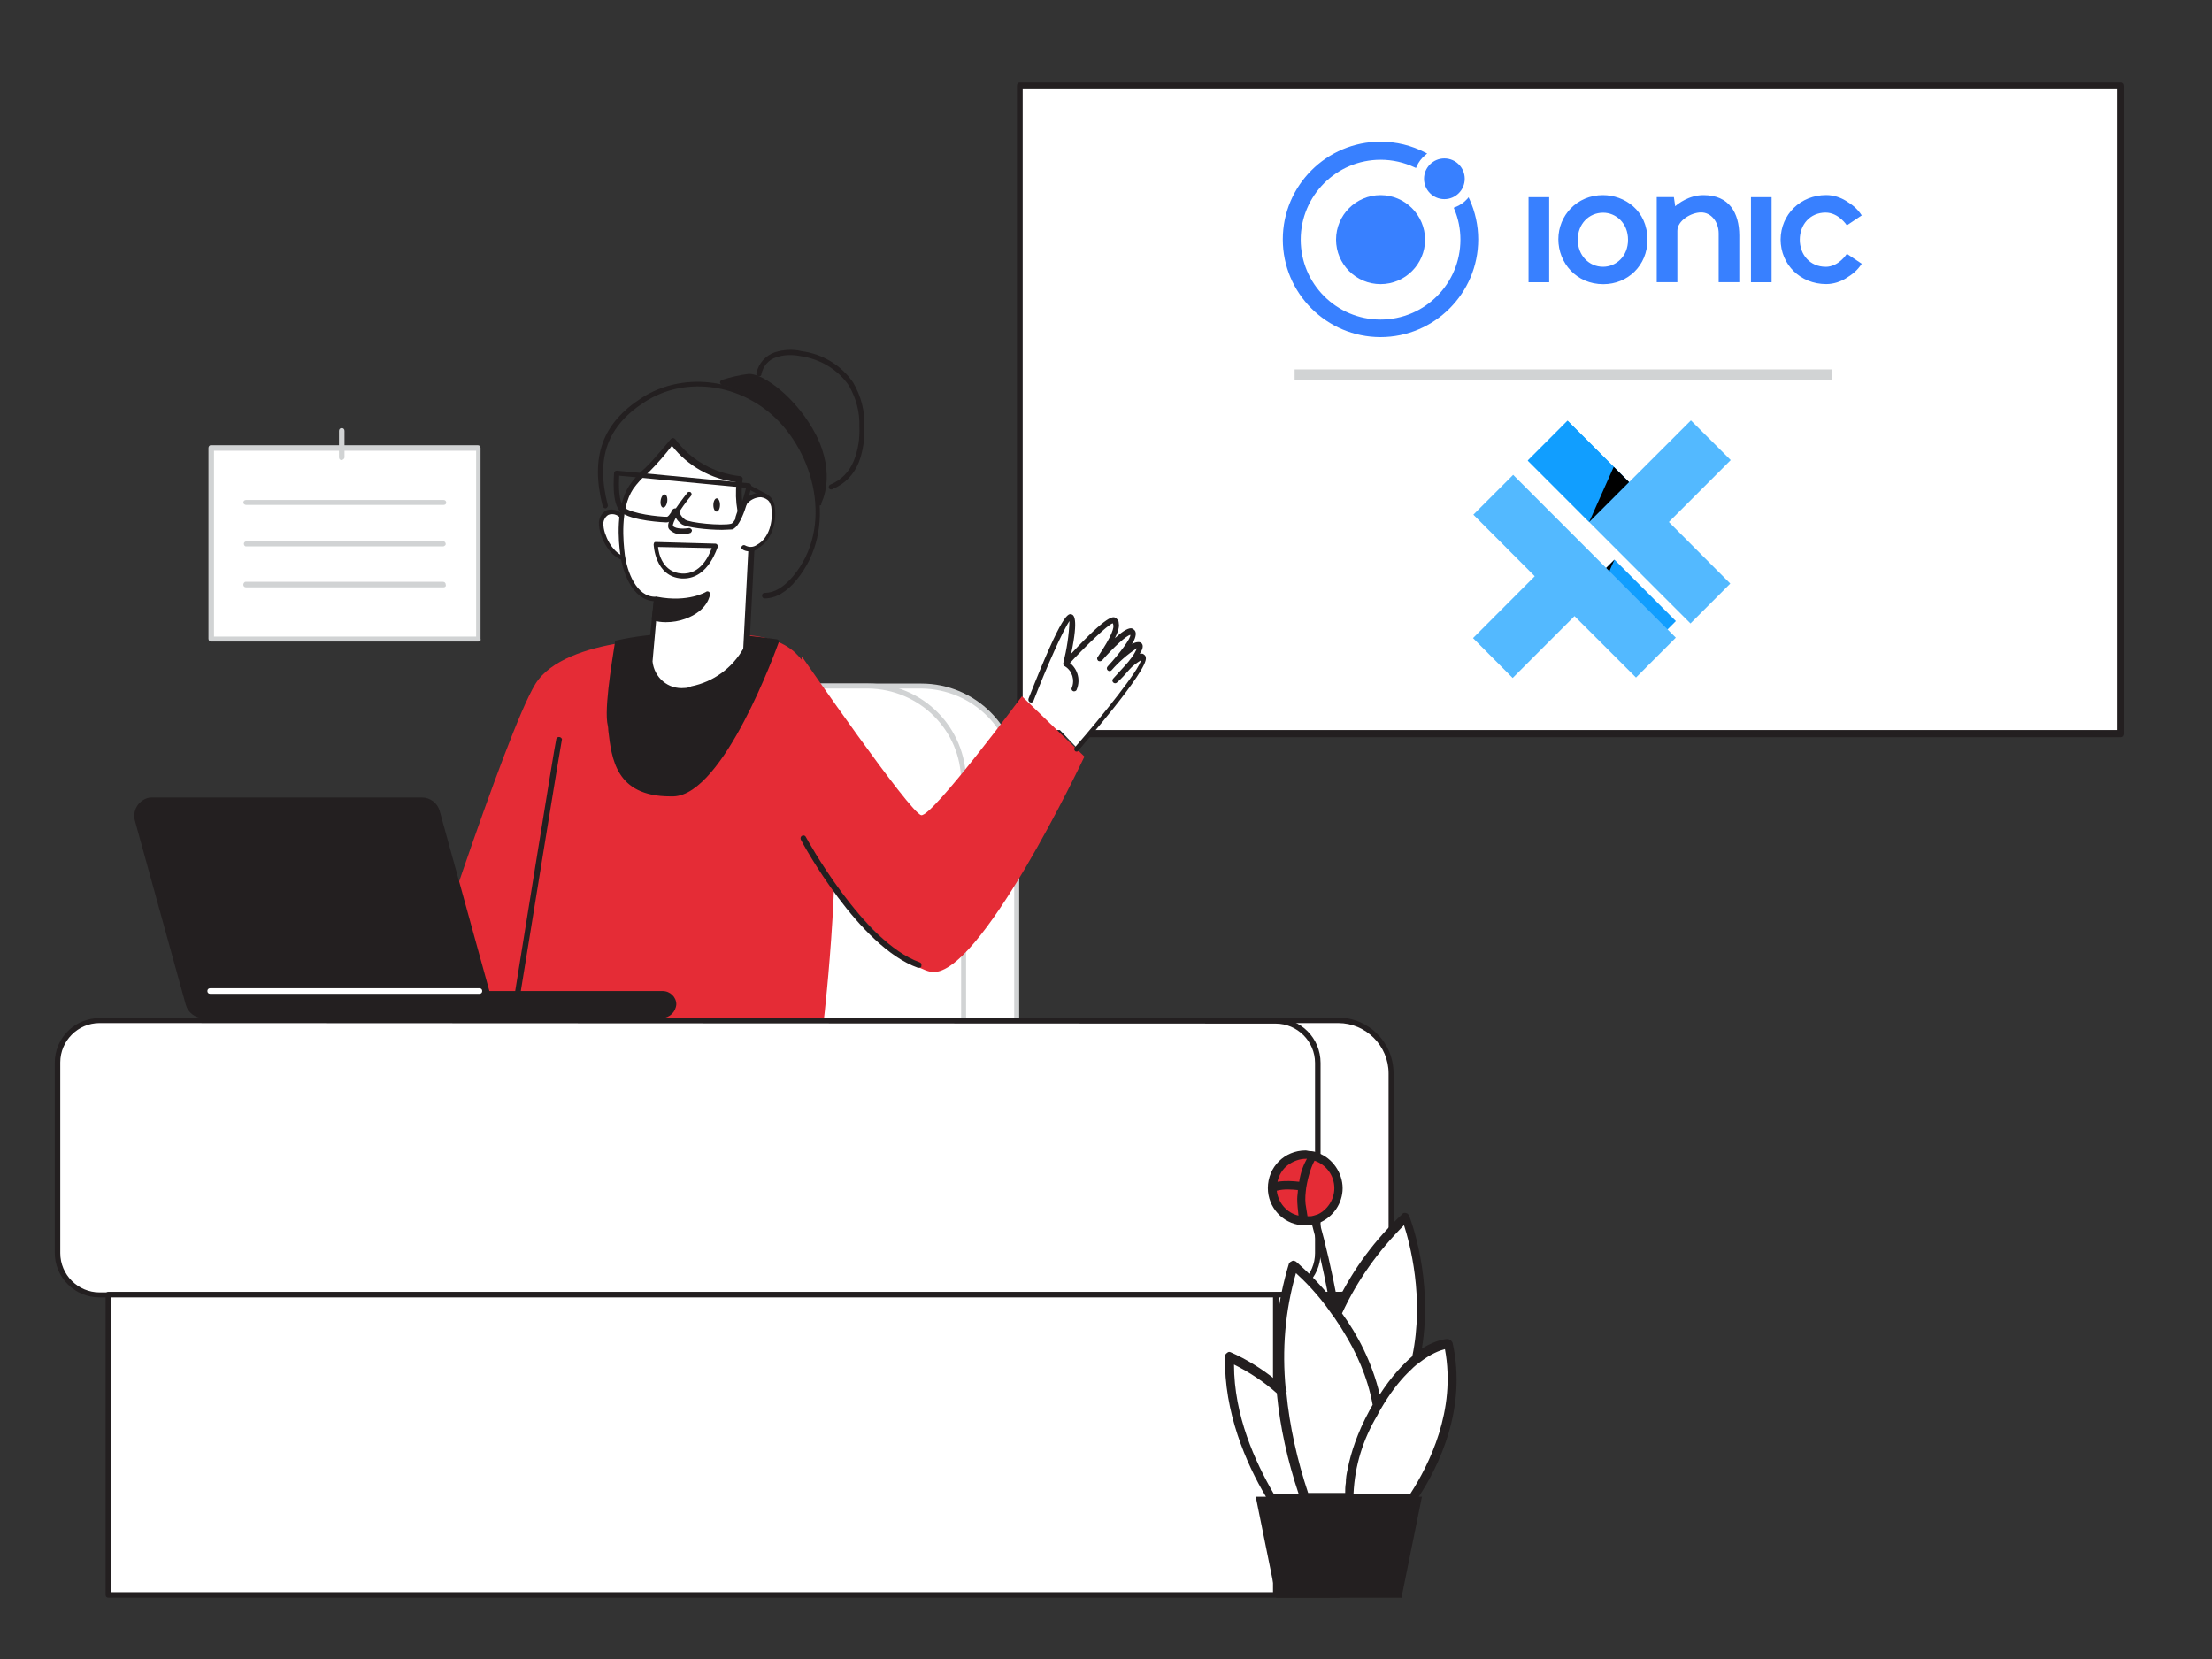 <?xml version="1.0" encoding="UTF-8"?><svg id="Calque_1" xmlns="http://www.w3.org/2000/svg" viewBox="0 0 400 300"><rect x="0" y="0" width="400" height="300" fill="#333333" stroke="none"/><defs><style>.cls-1{stroke:#d1d3d4;stroke-width:2px;}.cls-1,.cls-2{fill:none;stroke-miterlimit:10;}.cls-3,.cls-4,.cls-5,.cls-6,.cls-7,.cls-8,.cls-9,.cls-10{stroke-width:0px;}.cls-4{fill:#53b9ff;}.cls-5{fill:#3880ff;}.cls-6{fill:#231f20;}.cls-7{fill:#119eff;}.cls-8{fill:#d1d3d4;}.cls-9{fill:#fff;}.cls-10{fill:#e52c36;}.cls-2{stroke:#231f20;stroke-width:.5px;}</style></defs><rect class="cls-9" x="184.9" y="16.11" width="198.6" height="116.6"/><path class="cls-6" d="M383.5,133.31h-199.1c-.3,0-.5-.3-.5-.6V15.51c0-.4.2-.6.5-.6h199.1c.3,0,.5.3.5.6v117.2c0,.3-.2.6-.5.6ZM184.9,132.01h198V16.11h-198v115.9Z"/><g id="_017"><path class="cls-9" d="M132.2,124.11h34.4c9.5,0,17.2,7.7,17.2,17.2v65.9h-68.8v-65.9c0-9.5,7.7-17.2,17.2-17.2Z"/><path class="cls-8" d="M183.8,207.71h-68.8c-.3,0-.5-.2-.5-.5v-65.9c0-9.8,7.9-17.7,17.7-17.7h34.4c9.8,0,17.7,7.9,17.7,17.7v65.9c0,.3-.2.5-.5.5ZM115.5,206.81h67.9v-65.5c0-9.3-7.5-16.7-16.8-16.8h-34.4c-9.3,0-16.7,7.5-16.8,16.8v65.5h.1Z"/><path class="cls-9" d="M122.7,124.11h34.4c9.5,0,17.2,7.7,17.2,17.2h0v65.9h-68.9v-65.9c.1-9.5,7.8-17.2,17.3-17.2Z"/><path class="cls-8" d="M174.3,207.71h-68.9c-.3,0-.5-.2-.5-.5v-65.9c0-9.8,7.9-17.7,17.7-17.7h34.4c9.8,0,17.7,7.9,17.7,17.7v65.9c0,.3-.1.5-.4.5ZM106,206.81h67.8v-65.5c0-9.2-7.5-16.7-16.8-16.8h-34.4c-9.3,0-16.7,7.5-16.8,16.8l.2,65.5Z"/><path class="cls-6" d="M138.3,108.21c-.3,0-.5-.2-.5-.5s.2-.5.5-.5h0c1.7,0,3.4-1,5.1-3,7.4-8.8,3.9-22.4-3.8-29.2-6.6-5.8-16-6.8-22.9-2.4s-9,10.2-6.8,18.7c.1.2-.1.5-.3.6-.2.1-.5-.1-.6-.3-2.3-9-.1-15.1,7.1-19.7s17.1-3.6,24,2.5c8,7.1,11.6,21.3,3.9,30.5-1.7,2.1-3.7,3.3-5.7,3.3h0Z"/><path class="cls-10" d="M123.6,115.41s-21.4-.5-26.8,8.3-22,60.4-22,60.4l74.2.1s3.8-32.7.9-46.2c-3.2-15.7-.8-26.1-26.3-22.6Z"/><path class="cls-6" d="M111.8,116.21s-1.9,10.5-1.4,14.3c.7,5.2.4,13.4,11.7,13,8.9-.3,18.6-27.5,18.6-27.5,0,0-16.3-2.6-28.9.2Z"/><path class="cls-6" d="M121.2,144.01c-9.9,0-10.6-6.9-11.2-11.9,0-.5-.1-1-.2-1.5-.5-3.8,1.4-14,1.4-14.5,0-.2.2-.3.3-.3,12.6-2.9,28.8-.2,29-.2.1,0,.2.1.3.2s.1.3,0,.4c-.4,1.1-9.9,27.5-19,27.8h-.6ZM112.2,116.61c-.3,1.7-1.8,10.6-1.4,13.9.1.5.1,1,.2,1.5.5,5.1,1.2,11.4,11,11.1,7.8-.3,16.6-23,18-26.7-2.9-.4-16.8-2.2-27.8.2Z"/><path class="cls-9" d="M113.7,95.81c-.3-.9-.7-1.7-1.3-2.5-.6-.7-1.7-1-2.6-.6-.6.4-1,1-1.1,1.7,0,.7.1,1.4.4,2.1.4,1.3,1.1,2.4,2,3.3s2.2,1.4,3.6,1.4"/><path class="cls-6" d="M114.4,101.71c-1.3,0-2.6-.6-3.6-1.5-1-1-1.7-2.2-2.1-3.5-.3-.7-.4-1.5-.4-2.3.1-.9.5-1.6,1.3-2.1,1-.4,2.2-.1,3,.7.7.8,1.1,1.6,1.4,2.6.1.2,0,.4-.2.5s-.4,0-.5-.2c-.2-.9-.7-1.6-1.2-2.3-.5-.6-1.4-.8-2.1-.5-.5.3-.8.8-.9,1.4,0,.7.1,1.3.3,1.9.4,1.2,1,2.3,1.9,3.2.9.9,2,1.3,3.3,1.3.2,0,.4.1.4.4h0c0,.2-.1.4-.4.4h-.2Z"/><path class="cls-9" d="M118.7,108.31l-1.1,11.2s.5,6.3,7.5,5.1c4.2-.8,7.8-3.4,9.8-7.2l1.1-19.4c0-.8-3-4.2-2.2-11.3-4.8-.5-9.2-3-12.1-6.9,0,0-3.2,4-4.6,5.2-1.1.9-2.1,2-2.9,3.1-2.1,3.2-2.1,8.6-1.6,12.3.4,3.1,2.2,8,6.1,7.9Z"/><path class="cls-6" d="M123.3,125.21c-1.4,0-2.7-.4-3.8-1.2-1.4-1.1-2.2-2.7-2.4-4.5l1.1-10.8c-3.9-.3-5.6-5.3-6-8.3-.4-2.5-.9-8.8,1.6-12.6.8-1.2,1.8-2.3,2.9-3.2,1.3-1.2,4.5-5.1,4.6-5.2s.2-.2.4-.2c.1,0,.3.1.4.2,2.8,3.8,7.1,6.2,11.8,6.7.1,0,.2.1.3.2s.1.2.1.3c-.5,3.4.1,6.9,1.7,10,.2.4.4.8.5,1.3,0,.1-1,19.4-1,19.4v.2c-2.1,3.9-5.8,6.6-10.1,7.4-.8.3-1.4.3-2.1.3ZM118,119.61c.3,2.9,2.8,5.1,5.8,4.8.4,0,.8-.1,1.2-.3,4-.8,7.4-3.3,9.4-6.8l1-19.3c-.1-.3-.2-.6-.4-.8-1.6-3.1-2.2-6.6-1.8-10-4.6-.6-8.8-2.9-11.7-6.6-1.3,1.7-2.7,3.3-4.2,4.8-1.1.9-2,1.9-2.8,3-2.4,3.6-1.8,9.6-1.5,12,.4,2.8,2,7.6,5.6,7.5.1,0,.3,0,.3.2.1.1.1.2.1.3l-1,11.2h0Z"/><path class="cls-6" d="M118.2,111.71c1.8.5,3.8.4,5.5-.3,4-1.4,4.2-4.1,4.2-4.1,0,0-3.4,2.1-9.3,1l-.4,3.4Z"/><path class="cls-6" d="M120.4,112.51c-.8,0-1.5-.1-2.2-.3-.1,0-.2,0-.2-.1-.1-.1-.2-.3-.1-.5l.4-3.3c0-.1.1-.2.2-.3.1-.1.2-.1.3-.1,5.7,1.1,8.9-.9,8.9-.9.1-.1.3-.1.5,0,.1.1.2.2.2.4,0,.1-.3,3-4.5,4.5-1.1.4-2.3.6-3.5.6ZM118.7,111.41c1.6.4,3.3.2,4.9-.4,1.6-.4,2.9-1.5,3.6-2.9-2.6,1-5.4,1.2-8.2.7l-.3,2.6Z"/><path class="cls-9" d="M124.7,89.51s-4.1,5-3.3,6,3.2.6,3.2.6"/><path class="cls-6" d="M123.5,96.61c-.9.1-1.8-.2-2.5-.9-.9-1.1,1.7-4.6,3.3-6.6.1-.2.4-.2.6-.1h0c.2.2.2.4.1.6h0c-2,2.4-3.5,5-3.3,5.5.5.6,2.2.5,2.8.4.2-.1.5.1.6.3.1.2-.1.5-.3.6h-.1c-.4.2-.8.2-1.2.2Z"/><ellipse class="cls-6" cx="120.06" cy="90.59" rx="1.2" ry=".6" transform="translate(14.35 197.58) rotate(-82.38)"/><ellipse class="cls-6" cx="129.6" cy="91.31" rx="1.2" ry=".6" transform="translate(36.78 219.84) rotate(-89.33)"/><path class="cls-9" d="M133.5,93.71c.2-1,.7-1.9,1.2-2.7.7-.9,1.8-1.5,2.9-1.5.7,0,1.4.4,1.8.9.2.4.4.9.4,1.3.4,2.5-.5,5.7-2.8,7-.8.5-1.8.5-2.6,0"/><path class="cls-6" d="M135.6,99.71c-.5,0-1-.1-1.4-.4-.2-.2-.2-.4,0-.6.1-.1.3-.2.5-.1.7.4,1.5.4,2.2-.1,2.2-1.2,2.9-4.2,2.6-6.6,0-.4-.2-.8-.4-1.2-.4-.5-.9-.7-1.5-.8-1,0-2,.5-2.6,1.3-.5.8-.9,1.6-1.2,2.5-.1.2-.3.3-.5.3-.2-.1-.3-.3-.3-.5.3-1,.7-2,1.3-2.8.8-1,2-1.6,3.2-1.6.8,0,1.6.4,2.1,1.1.3.5.5,1,.5,1.5.4,2.6-.5,6-3,7.4-.3.4-.9.6-1.5.6Z"/><path class="cls-9" d="M118.6,98.41l10.8.3s-1.4,5.7-6,5.4-4.8-5.7-4.8-5.7Z"/><path class="cls-6" d="M123.6,104.61h-.3c-4.9-.3-5.1-6.1-5.1-6.2s.1-.2.1-.3c.1-.1.2-.1.3-.1l10.8.3c.1,0,.3.1.3.2.1.1.1.2.1.4-.1,0-1.6,5.7-6.2,5.7ZM119,98.91c.1,1.3.9,4.6,4.3,4.8s4.9-3.2,5.4-4.6l-9.7-.2Z"/><path class="cls-6" d="M27.6,144.61h48.7c1.3,0,2.4.9,2.8,2.1l9,32.9h31.6c1.1,0,2,.9,2,2s-.9,2-2,2H36.7c-1.3,0-2.4-.9-2.8-2.1l-9.1-33.3c-.4-1.5.5-3.1,2-3.5.3-.1.5-.1.8-.1Z"/><path class="cls-6" d="M119.8,184.11H36.8c-1.5,0-2.8-1-3.2-2.4l-9.2-33.3c-.5-1.8.6-3.6,2.3-4.1.3-.1.6-.1.9-.1h48.7c1.5,0,2.8,1,3.2,2.4l9,32.6h31.3c1.4,0,2.5,1.1,2.5,2.4-.1,1.4-1.2,2.4-2.5,2.5h0ZM27.6,145.11c-1.3,0-2.4,1.1-2.4,2.5,0,.2,0,.4.1.6l9.1,33.3c.3,1.1,1.2,1.8,2.3,1.8h83c.9,0,1.6-.7,1.6-1.6s-.7-1.6-1.6-1.6h-31.6c-.2,0-.4-.1-.4-.3l-9-32.9c-.3-1.1-1.3-1.8-2.4-1.8H27.6Z"/><path class="cls-9" d="M86.7,179.71h-48.7c-.3,0-.5-.2-.5-.5s.2-.5.5-.5h48.7c.3,0,.5.2.5.5s-.2.5-.5.5h0Z"/><path class="cls-6" d="M93.6,180.21h0c-.4,0-.6-.3-.5-.6.3-1.8,7.2-44.9,7.5-46,.1-.3.4-.4.7-.3.2.1.4.3.3.5-.2.9-5,30.4-7.5,45.9,0,.3-.2.5-.5.5Z"/><path class="cls-10" d="M145,118.71s19.6,28.4,21.6,28.7,18.2-21.5,18.2-21.5l11.3,10.9s-19.3,40.9-27.9,38.9-26.3-27-26.3-27l3.1-30Z"/><path class="cls-6" d="M148.2,91.01s2.7-4.9-.9-11.9-9.7-11-11.9-10.9c-1.6.2-3.2.5-4.7,1,0,0,14.5,2.6,17.5,21.8Z"/><path class="cls-6" d="M148.2,91.41h0c-.3,0-.4-.2-.4-.4-1.5-9.8-6.1-15.1-9.7-17.8-2.2-1.7-4.7-3-7.5-3.6-.2,0-.3-.2-.4-.4,0-.2.1-.4.3-.5,1.6-.5,3.2-.9,4.9-1.1h.1c2.6,0,8.6,4.3,12.1,11.1,3.6,7.2,1,12.1.9,12.3.1.3-.1.4-.3.4ZM132.3,69.21c3.7,1.2,13.2,5.8,16.1,20.1.8-3.4.3-7-1.4-10-3.4-6.8-9.4-10.8-11.4-10.7-1.2.1-2.2.3-3.3.6Z"/><path class="cls-6" d="M150.3,88.51c-.2,0-.4-.1-.4-.3-.1-.2,0-.5.3-.6,1.9-.8,3.4-2.3,4.2-4.3s1.1-4.1,1-6.2c.1-2.6-.6-5.1-1.9-7.4-2-2.9-5.2-4.8-8.7-5.3-1.5-.3-3-.3-4.4.2-1.4.4-2.4,1.6-2.7,3,0,.3-.2.5-.5.4-.3,0-.5-.2-.4-.5v-.1c.4-1.7,1.6-3.1,3.3-3.7,1.6-.5,3.3-.6,4.9-.2,3.8.5,7.2,2.6,9.3,5.7,1.4,2.4,2.1,5.1,2,7.8.1,2.2-.2,4.5-1,6.6-.9,2.2-2.5,3.9-4.7,4.8-.1.1-.2.1-.3.1Z"/><path class="cls-6" d="M166.2,175.01h-.2c-10.7-3.8-20.8-22.4-21.2-23.2-.1-.3,0-.6.3-.7.2-.1.5,0,.6.2s10.4,19.1,20.6,22.7c.3.1.4.4.3.6h0c.1.2-.1.4-.4.4Z"/><path class="cls-9" d="M223.9,184.51h18.2c5.3,0,9.6,4.3,9.6,9.6v30.4c0,5.3-4.3,9.6-9.6,9.6h-18.2c-5.3,0-9.6-4.3-9.6-9.6v-30.4c0-5.3,4.3-9.6,9.6-9.6Z"/><path class="cls-6" d="M242,234.61h-18.2c-5.6,0-10.1-4.5-10.1-10.1v-30.4c0-5.6,4.5-10.1,10.1-10.1h18.1c5.6,0,10.1,4.5,10.1,10.1v30.4c.1,5.6-4.4,10.1-10,10.1ZM223.9,185.01c-5,0-9.1,4.1-9.1,9.1v30.4c0,5,4.1,9.1,9.1,9.1h18.1c5,0,9.1-4.1,9.1-9.1v-30.4c0-5-4.1-9.1-9.1-9.1h-18.1Z"/><path class="cls-9" d="M230.7,234.11H18c-4.2,0-7.6-3.4-7.6-7.6v-34.4c0-4.2,3.4-7.6,7.6-7.6h212.7c4.2,0,7.6,3.4,7.6,7.6v34.4c0,4.2-3.4,7.6-7.6,7.6Z"/><path class="cls-6" d="M230.7,234.61H18c-4.5,0-8.1-3.6-8.1-8.1v-34.3c0-4.5,3.6-8.1,8.1-8.1h212.7c4.5,0,8.1,3.6,8.1,8.1v34.4c0,4.4-3.7,8-8.1,8ZM18,185.01c-3.9,0-7.1,3.2-7.1,7.1v34.5c0,3.9,3.2,7.1,7.1,7.1h212.7c3.9,0,7.1-3.2,7.1-7.1v-34.4c0-3.9-3.2-7.1-7.1-7.1l-212.7-.1Z"/><rect class="cls-9" x="19.6" y="234.11" width="222.5" height="54.3"/><path class="cls-6" d="M242,288.91H19.6c-.3,0-.5-.2-.5-.5h0v-54.3c0-.3.2-.5.5-.5h222.5c.3,0,.5.2.5.5h0v54.3c0,.2-.3.5-.6.5h0ZM20.1,287.91h221.4v-53.3H20.1v53.3Z"/><path class="cls-6" d="M230.7,288.51c-.3,0-.5-.2-.5-.5h0v-53.9c.1-.3.4-.4.6-.4s.3.2.4.4v53.9c0,.3-.3.5-.5.5Z"/><path class="cls-9" d="M186.5,126.61s6.1-15.3,7.1-14.9-.8,8.3-.8,8.3c0,0,7.6-8.3,8.6-7.8s.4,2.6-2.5,6.8c0,0,5-5.8,5.9-4.6s-4.2,6.4-4.2,6.4c0,0,4.8-5,5.5-4s-4.5,6.2-4.5,6.2c0,0,4.8-5.7,5.2-3.9s-9.3,13.1-12,16.2"/><path class="cls-6" d="M194.7,135.91c-.1,0-.2,0-.3-.1-.2-.2-.2-.5,0-.7,4.9-5.6,11.7-14.1,11.9-15.7-.8.5-1.5,1-2.1,1.7-.7.8-1.4,1.6-2.2,2.3-.2.2-.5.2-.7,0s-.2-.5,0-.7c.6-.7,1.4-1.5,2.1-2.3.9-1,1.7-2,2.2-3.2-1.7,1.1-3.3,2.5-4.6,4h0c-.2.2-.5.2-.7,0s-.2-.5,0-.7h0c2.3-2.5,4.2-5.1,4.1-5.7-.7.1-3,2.2-5.1,4.6-.2.2-.5.2-.7.1-.2-.2-.3-.5-.1-.7,2.7-4,3-5.4,2.8-5.9q0-.1-.1-.2c-.9.3-4.9,4.1-8.1,7.6-.2.2-.4.2-.6.1-.2-.1-.3-.3-.2-.6.6-2.4,1-4.9,1.1-7.5-1.1,1.5-4.1,8.2-6.5,14.4-.1.3-.4.4-.6.3-.3-.1-.4-.4-.3-.7,6.2-15.8,7.2-15.4,7.8-15.2.3.1,1.3.5-.1,7.1,6.7-7.2,7.6-6.7,8-6.5.3.2.6.5.6.9.1.5.1,1.2-.7,2.8,1.1-1,2.2-1.8,2.9-1.8.3,0,.5.2.7.4.4.5.1,1.5-.5,2.5.4-.3.8-.4,1.2-.4.2,0,.5.1.6.3.3.4.1,1.1-.4,1.8h.5c.3.1.6.4.6.7.5,2.3-12,16.5-12.1,16.7-.1.2-.2.3-.4.3Z"/><path class="cls-9" d="M192.9,119.91c1.5,1,2.1,2.9,1.5,4.5"/><path class="cls-6" d="M194.3,125.01h-.2c-.3-.1-.4-.4-.3-.6.6-1.4.1-3.1-1.2-3.9-.2-.1-.3-.5-.2-.7s.4-.3.7-.2c1.7,1.1,2.4,3.2,1.6,5.1,0,.1-.2.3-.4.3Z"/><rect class="cls-9" x="38.2" y="81.01" width="48.3" height="34.5"/><path class="cls-8" d="M86.5,116.01h-48.3c-.3,0-.5-.2-.5-.5h0v-34.5c0-.3.2-.5.4-.5h48.3c.3,0,.5.2.5.5v34.5c.1.3-.1.5-.4.5ZM38.7,115.11h47.4v-33.6h-47.4v33.6Z"/><path class="cls-8" d="M80.2,91.31h-35.7c-.2,0-.5-.2-.5-.4h0c0-.3.2-.5.5-.5h35.7c.3,0,.5.2.5.5,0,.2-.2.4-.5.4h0Z"/><path class="cls-8" d="M80.2,98.81h-35.7c-.3,0-.4-.3-.4-.5s.2-.4.4-.4h35.7c.3,0,.4.3.4.5s-.2.3-.4.4Z"/><path class="cls-8" d="M80.2,106.21h-35.7c-.3,0-.5-.2-.5-.5,0-.2.2-.5.4-.5h35.7c.3,0,.5.2.5.5h0c.1.3-.1.5-.4.5Z"/><path class="cls-8" d="M61.8,83.21c-.3,0-.5-.2-.5-.5v-4.8c0-.3.2-.5.5-.5s.5.2.5.5v4.8c0,.2-.2.4-.5.5h0Z"/></g><g id="g12"><path id="path4" class="cls-5" d="M249.65,35.28c-4.45,0-8.05,3.61-8.05,8.05s3.61,8.05,8.05,8.05,8.05-3.61,8.05-8.05c-.02-4.45-3.63-8.05-8.05-8.05Z"/><g id="g8"><circle id="circle6" class="cls-5" cx="261.19" cy="32.33" r="3.68"/></g><path id="path10" class="cls-5" d="M265.71,36.01l-.14-.34-.24.29c-.6.67-1.37,1.2-2.21,1.51l-.24.1.1.24c.75,1.76,1.11,3.63,1.11,5.53,0,7.96-6.47,14.45-14.45,14.45s-14.43-6.49-14.43-14.45,6.47-14.45,14.45-14.45c2.16,0,4.23.48,6.18,1.39l.22.1.1-.24c.36-.84.91-1.56,1.63-2.14l.29-.24-.34-.17c-2.52-1.3-5.24-1.97-8.1-1.97-9.74,0-17.67,7.93-17.67,17.67s7.93,17.67,17.67,17.67,17.67-7.93,17.67-17.67c0-2.5-.53-4.95-1.59-7.29Z"/></g><g id="g27"><g id="g16"><rect id="rect14" class="cls-5" x="276.41" y="35.65" width="3.73" height="15.39"/></g><g id="g20"><rect id="rect18" class="cls-5" x="316.63" y="35.65" width="3.73" height="15.39"/></g><path id="path22" class="cls-5" d="M308.03,35.28c-2.62,0-4.64,1.59-5.1,2.02h0l-.24-1.66h-3.1v15.39h3.73v-9.3c0-1.83,2.48-3.32,4.3-3.32s3.17,1.73,3.17,3.8v8.82h3.73v-8.46c-.02-4.04-1.78-7.29-6.49-7.29Z"/><path id="path24" class="cls-5" d="M330.12,48.24c-2.81,0-4.66-2.19-4.66-4.9s1.85-4.9,4.66-4.9c2.38,0,3.85,2.31,3.85,2.31l2.69-1.8c-.77-1.2-1.68-1.92-2.91-2.67-.91-.55-2.14-1.01-3.51-1.01-4.66,0-8.22,3.51-8.25,8.05.02,4.54,3.58,8.05,8.25,8.05,1.37,0,2.6-.46,3.51-1.01,1.23-.75,2.14-1.47,2.91-2.67l-2.69-1.8s-1.44,2.36-3.85,2.36Z"/><path id="path3000" class="cls-5" d="M289.85,35.28c-4.69,0-8.05,3.68-8.05,7.98s3.27,8.13,8.13,8.13c4.4,0,7.98-3.37,7.98-8.03,0-5.34-4.18-8.08-8.05-8.08ZM289.9,38.46c2.31,0,4.5,1.88,4.5,4.9s-2.19,4.88-4.52,4.88c-2.55,0-4.57-2.07-4.57-4.9s2-4.88,4.59-4.88Z"/></g><path class="cls-7" d="M291.95,101.2l-7.22,7.21,11.12,11.11,7.2-7.21-11.1-11.11Z"/><path class="cls-3" d="M291.95,101.2l-7.22,7.21,2.78,2.76,4.44-9.97Z"/><path class="cls-4" d="M273.63,85.86l-7.2,7.21,11.1,11.13-11.16,11.19,7.17,7.21,11.18-11.19,11.12,11.11,7.2-7.21-29.42-29.45Z"/><path class="cls-4" d="M301.79,94.39l11.18-11.19-7.2-7.18-11.18,11.17-11.12-11.11-7.2,7.21,29.42,29.45,7.2-7.21-11.1-11.13Z"/><path class="cls-7" d="M287.37,94.39l7.22-7.21-11.12-11.11-7.2,7.21,11.1,11.11Z"/><path class="cls-3" d="M287.37,94.39l7.22-7.21-2.78-2.76-4.44,9.97Z"/><line class="cls-1" x1="234.11" y1="67.8" x2="331.34" y2="67.8"/><path class="cls-6" d="M130.45,95.81c-2.53,0-6.24-.42-7.17-1.01-.59-.42-1.01-.93-1.27-1.6h0c-.25.51-.76,1.27-1.52,1.27h0c-.08,0-6.5-.25-8.27-1.94-1.69-1.52-1.18-6.41-1.18-7,0-.25.25-.42.51-.42l23.88,2.28c.25,0,.42.25.42.51v.08c-.34,1.69-1.69,7.26-3.46,7.76-.59,0-1.27.08-1.94.08ZM122.09,91.93c.08,0,.25,0,.34.08.25.17.42.42.51.76.17.51.51.84.93,1.18.76.59,6.67,1.18,8.35.76.76-.17,1.94-3.46,2.7-6.5l-22.95-2.19c-.08,1.6-.17,4.73.93,5.74,1.35,1.18,6.33,1.69,7.68,1.69.25,0,.51-.42.76-.76.08-.34.34-.76.76-.76h0Z"/><path class="cls-2" d="M138.43,89.8s-.05,0-.08-.02l-3.1-1.66c-.08-.02-.1-.12-.05-.17h0c.03-.07.13-.1.18-.05h0l3.1,1.66c.08.02.1.12.05.2,0,.02-.05.05-.1.05h0Z"/><g id="fondamental"><circle class="cls-10" cx="236.09" cy="214.74" r="6.01"/><path class="cls-9" d="M261.86,242.93s-2.43,0-5.89,2.77c3-13.52-1.85-25.54-1.85-25.54-5.2,4.97-9.48,10.86-12.48,17.33-3.93-5.55-7.86-8.67-7.86-8.67-2.31,7.28-3,15.02-2.2,22.65-2.77-2.54-5.89-4.51-9.36-6.12-.23,9.94,3.7,19.07,7.51,25.31h25.77c3.47-5.08,9.01-15.72,6.36-27.73Z"/><path class="cls-6" d="M262.67,242.82c-.12-.35-.46-.58-.81-.69-.12,0-1.96,0-4.74,1.73,2.08-12.71-2.08-23.46-2.31-24.04-.12-.23-.35-.46-.58-.46-.23-.12-.58,0-.69.23-4.85,4.51-8.78,9.82-11.67,15.72-1.04-5.55-2.2-10.52-3.24-14.21,2.43-1.04,4.16-3.47,4.16-6.24s-1.85-5.43-4.39-6.36c-.46-.23-1.04-.35-1.5-.35-.23,0-.58-.12-.81-.12-3.81,0-6.82,3-6.82,6.82,0,3.47,2.66,6.36,6.01,6.7h.81c.35,0,.81,0,1.16-.12.92,3.35,1.96,7.74,2.89,12.6-3-3.58-5.55-5.66-5.78-5.89-.23-.12-.46-.23-.69-.12-.23.12-.46.23-.58.46-2.08,6.82-2.89,13.98-2.43,21.03-2.43-1.96-5.2-3.7-8.09-4.97-.23-.12-.46-.12-.69.12-.23.12-.35.35-.35.69-.23,9.94,3.81,19.3,7.4,25.31h-1.85l3.7,18.26h22.65l3.7-18.26h-.58c3.58-5.43,8.78-15.95,6.12-27.85ZM230.89,215.32c1.27-.35,2.77-.23,3.81-.12,0,.46-.12,1.04-.12,1.62,0,.92.12,1.96.23,3-2.08-.46-3.7-2.31-3.93-4.51ZM234.94,213.7h0c-1.04-.12-2.54-.23-3.93,0,.23-1.16.92-2.31,1.85-3,.92-.69,2.08-1.16,3.35-1.16h.12c-.58,1.04-1.16,2.43-1.39,4.16ZM236.79,219.94h-.35c-.12-.81-.23-1.5-.35-2.2h0c-.12-1.04,0-2.08.12-3,.35-2.08.92-3.81,1.5-4.85,2.08.69,3.58,2.66,3.58,4.97,0,2.08-1.27,3.93-3,4.74-.46.12-.92.35-1.5.35ZM253.89,221.56c1.04,3.24,3.7,13.06,1.5,23.69-1.73,1.5-3.81,3.7-5.89,6.93-1.39-5.89-4.04-10.86-6.82-14.68,2.77-6.01,6.59-11.32,11.21-15.95ZM230.31,270.09c-3.35-5.78-7.16-14.1-7.16-23.34,2.77,1.39,5.43,3.12,7.74,5.2.58,6.12,1.96,12.25,3.93,18.14h-4.51ZM243.72,265.58c-.23.92-.35,1.73-.35,2.54-.12.69-.12,1.27-.12,1.85h-6.7c-1.96-5.89-3.35-12.02-3.93-18.14.12-.23,0-.46-.12-.69-.69-7.05-.12-14.1,1.85-20.92,1.27,1.16,3.93,3.7,6.47,7.4h0c.35.46.69.92,1.04,1.5.35.46.69,1.04,1.04,1.62,2.31,3.7,4.39,8.2,5.32,13.29l-.58,1.04c-2.2,4.04-3.35,7.63-3.93,10.52h0ZM244.76,270.09h0c.23-5.08,1.73-9.82,4.28-14.1.23-.46.46-.92.69-1.27,1.62-2.77,3.24-4.85,4.74-6.36.81-.81,1.5-1.5,2.2-1.96,2.08-1.62,3.7-2.2,4.62-2.43,2.08,11.09-2.89,20.92-6.24,26.12h-10.28Z"/></g></svg>